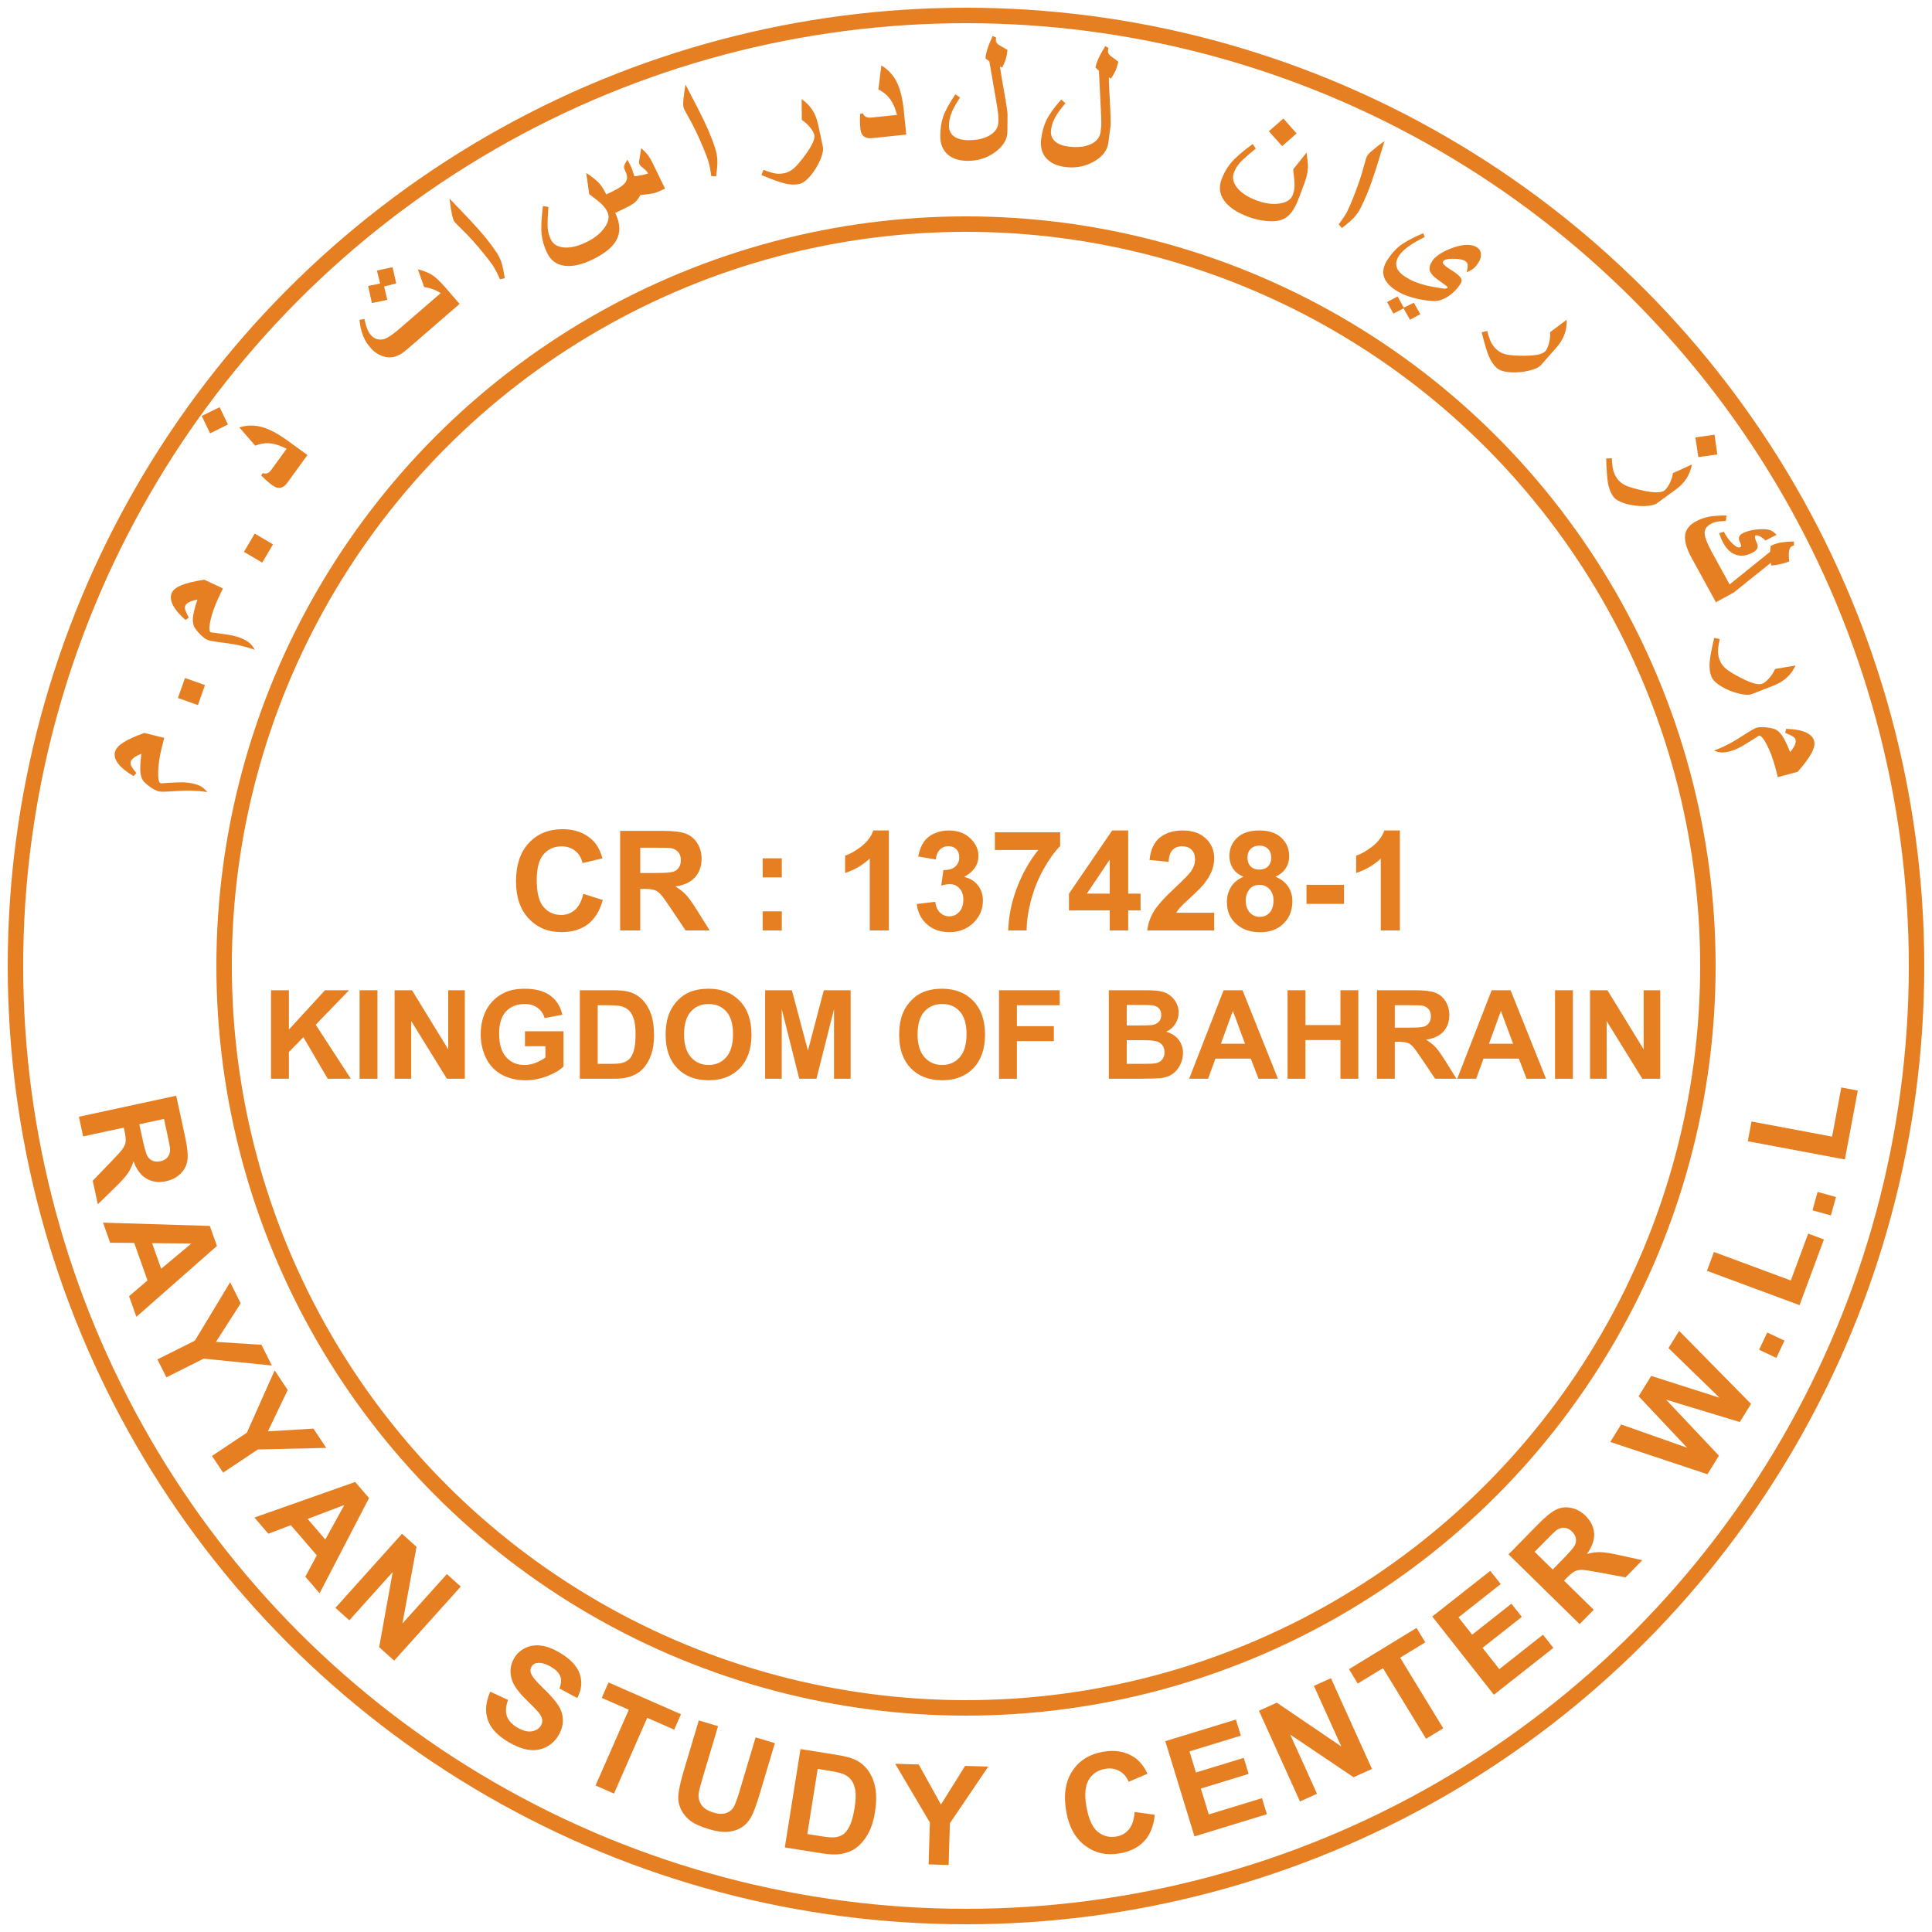 <?xml version="1.0" encoding="UTF-8" standalone="no"?>
<svg
   xmlns:dc="http://purl.org/dc/elements/1.1/"
   xmlns:cc="http://creativecommons.org/ns#"
   xmlns:rdf="http://www.w3.org/1999/02/22-rdf-syntax-ns#"
   xmlns:svg="http://www.w3.org/2000/svg"
   xmlns="http://www.w3.org/2000/svg"
   version="1.1"
   viewBox="0 0 250 250"
   height="38mm"
   width="38mm"
   id="MSR-1">
  <defs
     id="defs211" />
  <circle
     stroke-width="2"
     stroke="#e67e22"
     fill="none"
     r="123"
     cy="125"
     cx="125"
     id="Rang0"
     layer="0"
     class="Rang" />
  <g
     style="font-style:normal;font-weight:bold;font-size:18px;font-family:Arial;fill:#e67e22;stroke:none"
     len="164"
     cut="-99"
     rad="121"
     in="1"
     font-weight="bold"
     font-style="normal"
     font-size="18"
     layer="1"
     id="RangText1">
    <g
       id="text5"
       style=""
       transform="rotate(77.8,-83.782,77.763)"
       aria-label="R">
      <path
         id="path215"
         style=""
         d="M 1.318,0 V -12.885 H 6.794 Q 8.859,-12.885 9.791,-12.533 10.731,-12.19 11.294,-11.303 11.856,-10.415 11.856,-9.272 11.856,-7.822 11.004,-6.873 10.151,-5.933 8.455,-5.687 9.299,-5.194 9.844,-4.605 10.397,-4.017 11.329,-2.514 L 12.902,0 H 9.791 L 7.91,-2.804 Q 6.908,-4.307 6.539,-4.693 6.17,-5.089 5.757,-5.229 5.344,-5.379 4.447,-5.379 H 3.92 V 0 Z M 3.92,-7.436 H 5.845 Q 7.717,-7.436 8.183,-7.594 8.648,-7.752 8.912,-8.139 9.176,-8.525 9.176,-9.105 9.176,-9.756 8.824,-10.151 8.481,-10.556 7.849,-10.661 7.532,-10.705 5.95,-10.705 H 3.92 Z" />
    </g>
    <g
       id="text9"
       style=""
       transform="rotate(70.48,-105.307,88.539)"
       aria-label="A">
      <path
         id="path218"
         style=""
         d="M 12.929,0 H 10.099 L 8.974,-2.927 H 3.823 L 2.76,0 H 0 L 5.019,-12.885 H 7.77 Z M 8.139,-5.098 6.363,-9.879 4.623,-5.098 Z" />
    </g>
    <g
       id="text13"
       style=""
       transform="rotate(63.41,-129.849,100.643)"
       aria-label="Y">
      <path
         id="path221"
         style=""
         d="M 4.693,0 V -5.423 L -0.026,-12.885 H 3.023 L 6.056,-7.787 9.026,-12.885 H 12.023 L 7.286,-5.405 V 0 Z" />
    </g>
    <g
       id="text17"
       style=""
       transform="rotate(56.34,-159.838,115.428)"
       aria-label="Y">
      <path
         id="path224"
         style=""
         d="M 4.693,0 V -5.423 L -0.026,-12.885 H 3.023 L 6.056,-7.787 9.026,-12.885 H 12.023 L 7.286,-5.405 V 0 Z" />
    </g>
    <g
       id="text21"
       style=""
       transform="rotate(49.27,-197.649,134.079)"
       aria-label="A">
      <path
         id="path227"
         style=""
         d="M 12.929,0 H 10.099 L 8.974,-2.927 H 3.823 L 2.76,0 H 0 L 5.019,-12.885 H 7.77 Z M 8.139,-5.098 6.363,-9.879 4.623,-5.098 Z" />
    </g>
    <g
       id="text25"
       style=""
       transform="rotate(41.95,-248.982,158.893)"
       aria-label="N">
      <path
         id="path230"
         style=""
         d="M 1.336,0 V -12.885 H 3.867 L 9.141,-4.28 V -12.885 H 11.558 V 0 H 8.947 L 3.753,-8.402 V 0 Z" />
    </g>
    <g
       id="text29"
       style=""
       transform="rotate(36.11,-306.362,191.395)" />
    <g
       id="text33"
       style=""
       transform="rotate(30.52,-376.818,222.428)"
       aria-label="S">
      <path
         id="path234"
         style=""
         d="M 0.65,-4.192 3.182,-4.438 Q 3.41,-3.164 4.104,-2.566 4.808,-1.969 5.994,-1.969 7.251,-1.969 7.884,-2.496 8.525,-3.032 8.525,-3.744 8.525,-4.201 8.253,-4.518 7.989,-4.843 7.321,-5.08 6.864,-5.238 5.238,-5.643 3.146,-6.161 2.303,-6.917 1.116,-7.98 1.116,-9.51 1.116,-10.494 1.67,-11.347 2.232,-12.208 3.278,-12.656 4.333,-13.104 5.818,-13.104 8.244,-13.104 9.466,-12.041 10.696,-10.978 10.758,-9.202 L 8.156,-9.088 Q 7.989,-10.081 7.436,-10.512 6.891,-10.951 5.792,-10.951 4.658,-10.951 4.017,-10.485 3.604,-10.187 3.604,-9.686 3.604,-9.229 3.99,-8.903 4.482,-8.49 6.381,-8.042 8.279,-7.594 9.185,-7.11 10.099,-6.636 10.608,-5.801 11.127,-4.975 11.127,-3.753 11.127,-2.646 10.512,-1.679 9.896,-0.712 8.771,-0.237 7.646,0.229 5.968,0.229 3.524,0.229 2.215,-0.896 0.905,-2.03 0.65,-4.192 Z" />
    </g>
    <g
       id="text37"
       style=""
       transform="rotate(23.69,-510.168,289.208)"
       aria-label="T">
      <path
         id="path237"
         style=""
         d="M 4.21,0 V -10.705 H 0.387 V -12.885 H 10.626 V -10.705 H 6.812 V 0 Z" />
    </g>
    <g
       id="text41"
       style=""
       transform="rotate(16.62,-760.331,409.983)"
       aria-label="U">
      <path
         id="path240"
         style=""
         d="M 1.292,-12.885 H 3.894 V -5.906 Q 3.894,-4.245 3.99,-3.753 4.157,-2.962 4.781,-2.479 5.414,-2.004 6.504,-2.004 7.611,-2.004 8.174,-2.452 8.736,-2.909 8.851,-3.568 8.965,-4.228 8.965,-5.757 V -12.885 H 11.566 V -6.117 Q 11.566,-3.797 11.355,-2.839 11.145,-1.881 10.573,-1.222 10.011,-0.562 9.062,-0.167 8.112,0.22 6.583,0.22 4.737,0.22 3.779,-0.202 2.83,-0.633 2.276,-1.31 1.723,-1.995 1.547,-2.742 1.292,-3.85 1.292,-6.012 Z" />
    </g>
    <g
       id="text45"
       style=""
       transform="rotate(9.06,-1457.213,752.214)"
       aria-label="D">
      <path
         id="path243"
         style=""
         d="M 1.301,-12.885 H 6.056 Q 7.664,-12.885 8.508,-12.639 9.642,-12.305 10.45,-11.452 11.259,-10.6 11.681,-9.36 12.103,-8.13 12.103,-6.319 12.103,-4.729 11.707,-3.577 11.224,-2.171 10.327,-1.301 9.65,-0.642 8.499,-0.272 7.638,0 6.196,0 H 1.301 Z M 3.902,-10.705 V -2.171 H 5.845 Q 6.935,-2.171 7.418,-2.294 8.051,-2.452 8.464,-2.83 8.886,-3.208 9.149,-4.069 9.413,-4.939 9.413,-6.434 9.413,-7.928 9.149,-8.728 8.886,-9.527 8.411,-9.976 7.937,-10.424 7.207,-10.582 6.662,-10.705 5.071,-10.705 Z" />
    </g>
    <g
       id="text49"
       style=""
       transform="rotate(1.74,-7881.072,3922.529)"
       aria-label="Y">
      <path
         id="path246"
         style=""
         d="M 4.693,0 V -5.423 L -0.026,-12.885 H 3.023 L 6.056,-7.787 9.026,-12.885 H 12.023 L 7.286,-5.405 V 0 Z" />
    </g>
    <g
       id="text53"
       style=""
       transform="rotate(-3.86,3646.777,-1805.847)" />
    <g
       id="text57"
       style=""
       transform="rotate(-9.7,1487.755,-693.933)"
       aria-label="C">
      <path
         id="path250"
         style=""
         d="M 9.554,-4.737 12.076,-3.938 Q 11.496,-1.828 10.143,-0.8 8.798,0.22 6.724,0.22 4.157,0.22 2.505,-1.529 0.853,-3.287 0.853,-6.328 0.853,-9.545 2.514,-11.32 4.175,-13.104 6.882,-13.104 9.246,-13.104 10.723,-11.707 11.602,-10.881 12.041,-9.334 L 9.466,-8.719 Q 9.237,-9.721 8.508,-10.301 7.787,-10.881 6.75,-10.881 5.317,-10.881 4.421,-9.853 3.533,-8.824 3.533,-6.521 3.533,-4.078 4.412,-3.041 5.291,-2.004 6.697,-2.004 7.734,-2.004 8.481,-2.663 9.229,-3.322 9.554,-4.737 Z" />
    </g>
    <g
       id="text61"
       style=""
       transform="rotate(-17.02,871.986,-393.294)"
       aria-label="E">
      <path
         id="path253"
         style=""
         d="M 1.31,0 V -12.885 H 10.863 V -10.705 H 3.911 V -7.849 H 10.38 V -5.678 H 3.911 V -2.171 H 11.109 V 0 Z" />
    </g>
    <g
       id="text65"
       style=""
       transform="rotate(-24.33,625.463,-270.518)"
       aria-label="N">
      <path
         id="path256"
         style=""
         d="M 1.336,0 V -12.885 H 3.867 L 9.141,-4.28 V -12.885 H 11.558 V 0 H 8.947 L 3.753,-8.402 V 0 Z" />
    </g>
    <g
       id="text69"
       style=""
       transform="rotate(-31.4,494.597,-208.262)"
       aria-label="T">
      <path
         id="path259"
         style=""
         d="M 4.21,0 V -10.705 H 0.387 V -12.885 H 10.626 V -10.705 H 6.812 V 0 Z" />
    </g>
    <g
       id="text73"
       style=""
       transform="rotate(-38.23,413.691,-167.346)"
       aria-label="E">
      <path
         id="path262"
         style=""
         d="M 1.31,0 V -12.885 H 10.863 V -10.705 H 3.911 V -7.849 H 10.38 V -5.678 H 3.911 V -2.171 H 11.109 V 0 Z" />
    </g>
    <g
       id="text77"
       style=""
       transform="rotate(-45.55,353.141,-136.776)"
       aria-label="R">
      <path
         id="path265"
         style=""
         d="M 1.318,0 V -12.885 H 6.794 Q 8.859,-12.885 9.791,-12.533 10.731,-12.19 11.294,-11.303 11.856,-10.415 11.856,-9.272 11.856,-7.822 11.004,-6.873 10.151,-5.933 8.455,-5.687 9.299,-5.194 9.844,-4.605 10.397,-4.017 11.329,-2.514 L 12.902,0 H 9.791 L 7.91,-2.804 Q 6.908,-4.307 6.539,-4.693 6.17,-5.089 5.757,-5.229 5.344,-5.379 4.447,-5.379 H 3.92 V 0 Z M 3.92,-7.436 H 5.845 Q 7.717,-7.436 8.183,-7.594 8.648,-7.752 8.912,-8.139 9.176,-8.525 9.176,-9.105 9.176,-9.756 8.824,-10.151 8.481,-10.556 7.849,-10.661 7.532,-10.705 5.95,-10.705 H 3.92 Z" />
    </g>
    <g
       id="text81"
       style=""
       transform="rotate(-51.39,314.917,-122.504)" />
    <g
       id="text85"
       style=""
       transform="rotate(-58.21,283.372,-100.238)"
       aria-label="W">
      <path
         id="path269"
         style=""
         d="M 3.138,0 0.062,-12.885 H 2.725 L 4.667,-4.034 7.022,-12.885 H 10.116 L 12.375,-3.885 14.353,-12.885 H 16.972 L 13.843,0 H 11.083 L 8.517,-9.633 5.959,0 Z" />
    </g>
    <g
       id="text89"
       style=""
       transform="rotate(-64.79,254.041,-92.262)"
       aria-label=".">
      <path
         id="path272"
         style=""
         d="M 1.292,0 V -2.47 H 3.762 V 0 Z" />
    </g>
    <g
       id="text93"
       style=""
       transform="rotate(-69.65,238.505,-81.93)"
       aria-label="L">
      <path
         id="path275"
         style=""
         d="M 1.38,0 V -12.779 H 3.981 V -2.171 H 10.45 V 0 Z" />
    </g>
    <g
       id="text97"
       style=""
       transform="rotate(-74.51,222.498,-76.265)"
       aria-label=".">
      <path
         id="path278"
         style=""
         d="M 1.292,0 V -2.47 H 3.762 V 0 Z" />
    </g>
    <g
       id="text101"
       style=""
       transform="rotate(-79.37,210.459,-68.001)"
       aria-label="L">
      <path
         id="path281"
         style=""
         d="M 1.38,0 V -12.779 H 3.981 V -2.171 H 10.45 V 0 Z" />
    </g>
  </g>
  <circle
     stroke-width="2"
     stroke="#e67e22"
     fill="none"
     r="96"
     cy="125"
     cx="125"
     id="Rang2"
     layer="2"
     class="Rang" />
  <g
     style="font-style:normal;font-weight:bold;font-size:20px;font-family:Arial;fill:#e67e22;stroke:none"
     len="157"
     cut="-78"
     rad="125"
     in="0"
     font-weight="bold"
     font-style="normal"
     font-size="20"
     layer="3"
     id="RangText3">
    <g
       id="text107"
       style=""
       transform="rotate(-76.04,77.123,37.33)"
       aria-label="م">
      <path
         id="path284"
         style=""
         d="M 7.207,-2.861 5.938,-2.871 Q 4.15,-2.871 2.773,-2.568 1.396,-2.266 1.396,-1.875 1.777,-0.703 2.07,0.322 2.373,1.348 2.373,2.266 2.373,2.93 2.236,3.34 2.109,3.75 1.748,4.238 1.641,2.949 1.27,1.533 1.143,1.035 0.635,-0.566 0.322,-1.553 0.322,-1.875 0.322,-2.334 0.576,-3.018 0.781,-3.574 1.045,-4.004 1.357,-4.492 2.129,-4.775 2.91,-5.059 4.502,-5.234 3.721,-6.328 3.135,-6.328 2.881,-6.328 2.656,-6.133 2.432,-5.938 1.924,-5.273 L 1.455,-5.508 Q 1.885,-7.002 2.51,-7.803 3.145,-8.613 3.896,-8.613 4.551,-8.613 5.352,-7.861 6.152,-7.109 7.207,-5.518 Z" />
    </g>
    <g
       id="text111"
       style=""
       transform="rotate(-70.51,78.059,28.519)"
       aria-label=".">
      <path
         id="path287"
         style=""
         d="M 1.436,0 V -2.744 H 4.18 V 0 Z" />
    </g>
    <g
       id="text115"
       style=""
       transform="rotate(-64.98,80.053,19.65)"
       aria-label="م">
      <path
         id="path290"
         style=""
         d="M 7.207,-2.861 5.938,-2.871 Q 4.15,-2.871 2.773,-2.568 1.396,-2.266 1.396,-1.875 1.777,-0.703 2.07,0.322 2.373,1.348 2.373,2.266 2.373,2.93 2.236,3.34 2.109,3.75 1.748,4.238 1.641,2.949 1.27,1.533 1.143,1.035 0.635,-0.566 0.322,-1.553 0.322,-1.875 0.322,-2.334 0.576,-3.018 0.781,-3.574 1.045,-4.004 1.357,-4.492 2.129,-4.775 2.91,-5.059 4.502,-5.234 3.721,-6.328 3.135,-6.328 2.881,-6.328 2.656,-6.133 2.432,-5.938 1.924,-5.273 L 1.455,-5.508 Q 1.885,-7.002 2.51,-7.803 3.145,-8.613 3.896,-8.613 4.551,-8.613 5.352,-7.861 6.152,-7.109 7.207,-5.518 Z" />
    </g>
    <g
       id="text119"
       style=""
       transform="rotate(-59.45,81.437,7.947)"
       aria-label=".">
      <path
         id="path293"
         style=""
         d="M 1.436,0 V -2.744 H 4.18 V 0 Z" />
    </g>
    <g
       id="text123"
       style=""
       transform="rotate(-54.02,83.881,-4.287)"
       aria-label="ذ">
      <path
         id="path296"
         style=""
         d="M 6.855,-2.861 H 2.432 Q 1.787,-2.861 1.445,-3.135 1.025,-3.467 1.025,-4.219 1.025,-4.648 1.064,-5.146 1.113,-5.645 1.201,-6.152 L 1.572,-6.172 Q 1.65,-5.83 1.914,-5.674 2.188,-5.518 2.568,-5.518 H 5.928 Q 5.703,-6.953 5.146,-7.812 4.688,-8.525 3.867,-9.043 L 4.57,-12.09 Q 5.84,-11.143 6.367,-9.648 6.855,-8.271 6.855,-5.996 Z M 5.186,-15.693 4.014,-13.506 1.729,-14.697 2.91,-16.904 Z" />
    </g>
    <g
       id="text127"
       style=""
       transform="rotate(-48.28,86.544,-20.767)" />
    <g
       id="text131"
       style=""
       transform="rotate(-40.87,92.844,-44.142)"
       aria-label="ت">
      <path
         id="path300"
         style=""
         d="M 12.988,-2.861 H 4.795 Q 4.199,-2.861 3.809,-2.871 3.418,-2.881 3.223,-2.9 2.852,-2.939 2.393,-3.105 1.582,-3.379 1.074,-4.219 0.557,-5.059 0.557,-6.094 0.557,-6.504 0.605,-6.934 0.664,-7.363 0.83,-7.852 1.025,-8.438 1.289,-8.896 1.562,-9.365 1.846,-9.785 L 2.393,-9.434 Q 2.178,-9.043 2.031,-8.721 1.895,-8.398 1.816,-8.174 1.67,-7.715 1.67,-7.285 1.67,-6.729 2.021,-6.279 2.393,-5.83 2.959,-5.703 3.301,-5.615 3.848,-5.566 4.395,-5.518 5.01,-5.518 H 12.07 Q 11.787,-6.289 11.621,-6.572 11.406,-6.953 10.957,-7.52 L 11.836,-9.785 Q 12.568,-8.74 12.793,-7.871 12.988,-7.09 12.988,-5.625 Z M 9.541,-12.129 8.525,-10.234 7.08,-10.957 6.26,-9.375 4.482,-10.371 5.557,-12.363 6.943,-11.582 7.725,-13.125 Z" />
    </g>
    <g
       id="text135"
       style=""
       transform="rotate(-34.09,96.245,-85.337)"
       aria-label="ا">
      <path
         id="path303"
         style=""
         d="M 3.613,-5.703 Q 3.613,-4.834 3.408,-4.111 3.203,-3.398 2.617,-2.188 L 2.031,-2.422 Q 2.266,-3.672 2.266,-4.453 2.266,-5.049 2.168,-6.201 2.07,-7.354 1.924,-8.477 1.777,-9.609 1.445,-11.172 1.328,-11.719 1.328,-11.924 1.328,-12.227 1.631,-12.949 1.934,-13.682 2.48,-14.717 L 3.066,-11.26 Q 3.389,-9.287 3.516,-7.842 3.613,-6.729 3.613,-5.703 Z" />
    </g>
    <g
       id="text139"
       style=""
       transform="rotate(-25.95,111.218,-136.948)"
       aria-label="س">
      <path
         id="path306"
         style=""
         d="M 17.988,-2.871 Q 16.914,-2.871 16.455,-2.969 15.996,-3.066 14.746,-3.516 14.18,-3.115 13.73,-2.988 13.291,-2.861 12.402,-2.861 H 10.811 Q 10.811,-0.596 9.365,0.4 8.105,1.27 5.566,1.27 3.193,1.27 1.904,0.4 0.625,-0.459 0.625,-2.051 0.625,-3.408 1.035,-4.531 1.484,-5.771 2.793,-7.754 L 3.379,-7.344 Q 2.412,-5.693 2.109,-4.951 1.816,-4.209 1.816,-3.418 1.816,-2.393 2.91,-1.738 4.014,-1.094 5.801,-1.094 7.559,-1.094 8.76,-1.768 9.961,-2.441 9.961,-3.418 9.961,-4.023 9.746,-4.619 9.541,-5.215 8.848,-6.523 L 9.707,-9.16 Q 10.4,-7.988 10.625,-7.227 10.82,-6.562 10.82,-5.518 H 11.719 Q 13.193,-5.518 13.77,-5.859 14.355,-6.211 14.355,-7.109 14.355,-7.5 14.424,-7.676 14.502,-7.861 14.775,-8.057 L 15.234,-8.379 Q 15.254,-8.193 15.264,-7.871 15.273,-7.559 15.273,-7.461 15.273,-6.924 15.117,-6.035 15.566,-5.889 16.016,-5.762 16.475,-5.645 16.875,-5.586 16.875,-5.938 16.631,-6.445 16.387,-6.953 16.387,-7.109 16.387,-7.227 16.416,-7.334 16.455,-7.441 16.582,-7.617 L 17.5,-8.926 Q 17.764,-8.311 17.871,-7.803 17.988,-7.305 17.988,-6.553 Z" />
    </g>
    <g
       id="text143"
       style=""
       transform="rotate(-17.8,127.51,-277.191)"
       aria-label="ا">
      <path
         id="path309"
         style=""
         d="M 3.613,-5.703 Q 3.613,-4.834 3.408,-4.111 3.203,-3.398 2.617,-2.188 L 2.031,-2.422 Q 2.266,-3.672 2.266,-4.453 2.266,-5.049 2.168,-6.201 2.07,-7.354 1.924,-8.477 1.777,-9.609 1.445,-11.172 1.328,-11.719 1.328,-11.924 1.328,-12.227 1.631,-12.949 1.934,-13.682 2.48,-14.717 L 3.066,-11.26 Q 3.389,-9.287 3.516,-7.842 3.613,-6.729 3.613,-5.703 Z" />
    </g>
    <g
       id="text147"
       style=""
       transform="rotate(-12.21,158.586,-449.148)"
       aria-label="ر">
      <path
         id="path312"
         style=""
         d="M 8.652,-2.637 Q 8.652,-2.041 7.969,-1.055 7.285,-0.078 6.367,0.645 5.352,1.445 4.629,1.445 3.77,1.445 2.783,0.957 1.924,0.537 0.098,-0.723 L 0.508,-1.328 Q 1.387,-0.742 1.924,-0.537 2.461,-0.332 3.086,-0.332 3.76,-0.332 4.434,-0.713 5.107,-1.094 6.27,-2.129 7.891,-3.574 7.891,-4.355 7.891,-4.746 7.578,-5.381 7.227,-6.104 6.719,-6.582 L 7.266,-9.219 Q 7.93,-8.535 8.291,-7.646 8.652,-6.758 8.652,-5.625 Z" />
    </g>
    <g
       id="text151"
       style=""
       transform="rotate(-5.93,257.807,-1058.628)"
       aria-label="د">
      <path
         id="path315"
         style=""
         d="M 6.855,-2.861 H 2.432 Q 1.787,-2.861 1.445,-3.135 1.025,-3.467 1.025,-4.219 1.025,-4.648 1.064,-5.146 1.113,-5.645 1.201,-6.152 L 1.572,-6.172 Q 1.65,-5.83 1.914,-5.674 2.188,-5.518 2.568,-5.518 H 5.928 Q 5.703,-6.953 5.146,-7.812 4.688,-8.525 3.867,-9.043 L 4.57,-12.09 Q 5.84,-11.143 6.367,-9.648 6.855,-8.271 6.855,-5.996 Z" />
    </g>
    <g
       id="text155"
       style=""
       transform="rotate(0.45,-2493.45,15455.62)"
       aria-label="ل">
      <path
         id="path318"
         style=""
         d="M 9.023,-3.105 Q 9.023,-1.602 7.461,-0.439 5.898,0.723 3.896,0.723 2.227,0.723 1.279,-0.117 0.342,-0.967 0.342,-2.48 0.342,-3.896 0.693,-4.951 1.094,-6.143 2.256,-7.871 L 2.861,-7.461 Q 2.1,-6.318 1.777,-5.479 1.455,-4.639 1.455,-3.809 1.455,-2.92 2.109,-2.432 2.773,-1.953 3.975,-1.953 5.693,-1.953 6.768,-2.617 7.842,-3.281 7.842,-4.355 7.842,-4.541 7.842,-4.648 7.842,-4.756 7.842,-4.814 7.842,-5.195 7.773,-5.654 7.715,-6.113 7.451,-7.549 7.031,-9.863 6.611,-12.188 L 6.123,-12.539 Q 6.123,-13.496 7.021,-15.469 L 7.471,-15.254 Q 7.432,-15.117 7.432,-14.941 7.432,-14.551 7.832,-14.307 8.428,-13.975 8.955,-13.672 8.848,-12.832 8.74,-12.471 8.633,-12.109 8.291,-11.387 L 7.998,-11.504 Q 7.998,-11.357 8.271,-9.834 8.555,-8.32 8.75,-7.217 9.023,-5.635 9.023,-5.293 Z" />
    </g>
    <g
       id="text159"
       style=""
       transform="rotate(7.42,-90.192,1044.01)"
       aria-label="ل">
      <path
         id="path321"
         style=""
         d="M 9.023,-3.105 Q 9.023,-1.602 7.461,-0.439 5.898,0.723 3.896,0.723 2.227,0.723 1.279,-0.117 0.342,-0.967 0.342,-2.48 0.342,-3.896 0.693,-4.951 1.094,-6.143 2.256,-7.871 L 2.861,-7.461 Q 2.1,-6.318 1.777,-5.479 1.455,-4.639 1.455,-3.809 1.455,-2.92 2.109,-2.432 2.773,-1.953 3.975,-1.953 5.693,-1.953 6.768,-2.617 7.842,-3.281 7.842,-4.355 7.842,-4.541 7.842,-4.648 7.842,-4.756 7.842,-4.814 7.842,-5.195 7.773,-5.654 7.715,-6.113 7.451,-7.549 7.031,-9.863 6.611,-12.188 L 6.123,-12.539 Q 6.123,-13.496 7.021,-15.469 L 7.471,-15.254 Q 7.432,-15.117 7.432,-14.941 7.432,-14.551 7.832,-14.307 8.428,-13.975 8.955,-13.672 8.848,-12.832 8.74,-12.471 8.633,-12.109 8.291,-11.387 L 7.998,-11.504 Q 7.998,-11.357 8.271,-9.834 8.555,-8.32 8.75,-7.217 9.023,-5.635 9.023,-5.293 Z" />
    </g>
    <g
       id="text163"
       style=""
       transform="rotate(13.75,-19.003,619.492)" />
    <g
       id="text167"
       style=""
       transform="rotate(20.57,9.725,444.455)"
       aria-label="ن">
      <path
         id="path325"
         style=""
         d="M 10.82,-3.34 Q 10.82,-1.992 10.557,-1.172 10.293,-0.361 9.688,0.137 9.092,0.635 7.93,0.947 6.777,1.27 5.547,1.27 3.174,1.27 1.885,0.4 0.605,-0.459 0.605,-2.051 0.605,-3.408 1.016,-4.531 1.465,-5.771 2.773,-7.754 L 3.359,-7.344 Q 2.393,-5.693 2.09,-4.951 1.797,-4.209 1.797,-3.418 1.797,-2.393 2.891,-1.738 3.994,-1.094 5.781,-1.094 7.539,-1.094 8.74,-1.768 9.941,-2.441 9.941,-3.418 9.941,-4.023 9.727,-4.619 9.521,-5.215 8.828,-6.523 L 9.688,-9.16 Q 10.371,-7.92 10.527,-7.451 10.82,-6.602 10.82,-5.293 Z M 7.607,-11.025 6.436,-8.838 4.15,-10.029 5.332,-12.236 Z" />
    </g>
    <g
       id="text171"
       style=""
       transform="rotate(26.75,21.486,373.297)"
       aria-label="ا">
      <path
         id="path328"
         style=""
         d="M 3.613,-5.703 Q 3.613,-4.834 3.408,-4.111 3.203,-3.398 2.617,-2.188 L 2.031,-2.422 Q 2.266,-3.672 2.266,-4.453 2.266,-5.049 2.168,-6.201 2.07,-7.354 1.924,-8.477 1.777,-9.609 1.445,-11.172 1.328,-11.719 1.328,-11.924 1.328,-12.227 1.631,-12.949 1.934,-13.682 2.48,-14.717 L 3.066,-11.26 Q 3.389,-9.287 3.516,-7.842 3.613,-6.729 3.613,-5.703 Z" />
    </g>
    <g
       id="text175"
       style=""
       transform="rotate(33.5,32.172,311.876)"
       aria-label="ي">
      <path
         id="path331"
         style=""
         d="M 11.494,-7.617 Q 11.494,-7.08 11.387,-6.729 11.279,-6.377 10.928,-5.801 10.664,-6.494 10.479,-6.699 10.303,-6.914 9.961,-6.914 9.434,-6.914 8.506,-6.309 7.588,-5.713 7.588,-5.303 7.588,-5.088 7.959,-5 8.223,-4.941 8.779,-4.941 8.926,-4.941 9.062,-4.941 9.209,-4.941 9.355,-4.951 10.42,-4.951 10.771,-4.736 11.074,-4.551 11.074,-4.014 11.074,-2.959 10.684,-1.992 10.195,-0.771 9.268,-0.254 8.105,0.4 6.846,0.801 5.596,1.201 4.512,1.201 1.475,1.201 1.475,-1.523 1.475,-2.9 1.816,-3.896 2.197,-5.01 3.428,-6.914 L 3.877,-6.621 Q 3.154,-5.4 2.793,-4.443 2.432,-3.496 2.432,-2.783 2.432,-0.938 4.512,-0.938 5.293,-0.938 5.996,-1.074 6.699,-1.221 7.422,-1.475 7.891,-1.641 8.496,-1.904 9.463,-2.334 9.521,-2.363 9.961,-2.598 9.961,-2.783 9.961,-2.881 9.482,-2.9 9.014,-2.93 8.818,-2.93 7.314,-2.93 6.807,-3.359 6.396,-3.711 6.396,-4.658 6.396,-5.107 6.68,-5.791 6.973,-6.475 7.441,-7.148 8.154,-8.174 8.867,-8.701 9.58,-9.229 10.264,-9.229 10.83,-9.229 11.162,-8.789 11.494,-8.35 11.494,-7.617 Z M 8.906,2.031 8.184,3.359 6.68,2.598 5.957,3.887 4.453,3.086 5.195,1.738 6.66,2.5 7.383,1.25 Z" />
    </g>
    <g
       id="text179"
       style=""
       transform="rotate(41.43,38.102,274.511)"
       aria-label="ر">
      <path
         id="path334"
         style=""
         d="M 8.652,-2.637 Q 8.652,-2.041 7.969,-1.055 7.285,-0.078 6.367,0.645 5.352,1.445 4.629,1.445 3.77,1.445 2.783,0.957 1.924,0.537 0.098,-0.723 L 0.508,-1.328 Q 1.387,-0.742 1.924,-0.537 2.461,-0.332 3.086,-0.332 3.76,-0.332 4.434,-0.713 5.107,-1.094 6.27,-2.129 7.891,-3.574 7.891,-4.355 7.891,-4.746 7.578,-5.381 7.227,-6.104 6.719,-6.582 L 7.266,-9.219 Q 7.93,-8.535 8.291,-7.646 8.652,-6.758 8.652,-5.625 Z" />
    </g>
    <g
       id="text183"
       style=""
       transform="rotate(47.66,41.463,252.696)" />
    <g
       id="text187"
       style=""
       transform="rotate(53.89,44.906,233.645)"
       aria-label="ز">
      <path
         id="path338"
         style=""
         d="M 8.652,-2.637 Q 8.652,-2.041 7.969,-1.055 7.285,-0.078 6.367,0.645 5.352,1.445 4.629,1.445 3.77,1.445 2.783,0.957 1.924,0.537 0.098,-0.723 L 0.508,-1.328 Q 1.387,-0.742 1.924,-0.537 2.461,-0.332 3.086,-0.332 3.76,-0.332 4.434,-0.713 5.107,-1.094 6.27,-2.129 7.891,-3.574 7.891,-4.355 7.891,-4.746 7.578,-5.381 7.227,-6.104 6.719,-6.582 L 7.266,-9.219 Q 7.93,-8.535 8.291,-7.646 8.652,-6.758 8.652,-5.625 Z M 8.154,-12.646 6.982,-10.459 4.697,-11.65 5.879,-13.857 Z" />
    </g>
    <g
       id="text191"
       style=""
       transform="rotate(61.25,48.194,215.936)"
       aria-label="ك">
      <path
         id="path341"
         style=""
         d="M 7.471,-10.137 Q 7.471,-8.838 6.699,-8.105 5.938,-7.383 4.561,-7.383 4.18,-7.383 3.945,-7.402 3.721,-7.422 3.193,-7.52 L 3.311,-8.145 H 3.486 Q 4.453,-8.145 5.264,-8.408 6.084,-8.682 6.084,-9.043 6.084,-9.18 5.986,-9.229 5.889,-9.287 5.596,-9.316 4.658,-9.316 4.658,-10.137 4.658,-10.723 4.883,-11.436 5.117,-12.158 5.537,-12.891 5.811,-13.34 6.094,-13.555 6.377,-13.77 6.943,-13.945 6.924,-13.564 6.914,-13.115 6.904,-12.666 6.904,-12.324 6.377,-12.178 6.025,-11.914 5.713,-11.68 5.713,-11.504 5.713,-11.299 6.377,-11.211 6.982,-11.211 7.227,-10.967 7.471,-10.723 7.471,-10.137 Z M 10.82,-2.861 H 4.268 Q 2.158,-2.861 1.23,-3.584 0.4,-4.229 0.4,-5.586 0.4,-6.494 0.674,-7.363 0.957,-8.242 1.631,-9.453 L 2.217,-9.043 Q 1.836,-8.291 1.719,-7.92 1.611,-7.559 1.611,-7.148 1.611,-6.211 2.305,-5.859 2.998,-5.518 4.951,-5.518 H 9.648 L 8.467,-12.148 7.842,-12.559 Q 7.842,-13.135 8.018,-13.721 8.242,-14.463 8.779,-15.488 L 9.229,-15.254 Q 9.229,-15.195 9.189,-14.941 9.189,-14.619 9.6,-14.316 9.961,-14.043 10.752,-13.711 10.664,-13.086 10.488,-12.49 10.322,-11.895 10.107,-11.426 L 9.756,-11.562 10.82,-5.518 Z" />
    </g>
    <g
       id="text195"
       style=""
       transform="rotate(68.61,49.942,203.392)"
       aria-label="ر">
      <path
         id="path344"
         style=""
         d="M 8.652,-2.637 Q 8.652,-2.041 7.969,-1.055 7.285,-0.078 6.367,0.645 5.352,1.445 4.629,1.445 3.77,1.445 2.783,0.957 1.924,0.537 0.098,-0.723 L 0.508,-1.328 Q 1.387,-0.742 1.924,-0.537 2.461,-0.332 3.086,-0.332 3.76,-0.332 4.434,-0.713 5.107,-1.094 6.27,-2.129 7.891,-3.574 7.891,-4.355 7.891,-4.746 7.578,-5.381 7.227,-6.104 6.719,-6.582 L 7.266,-9.219 Q 7.93,-8.535 8.291,-7.646 8.652,-6.758 8.652,-5.625 Z" />
    </g>
    <g
       id="text199"
       style=""
       transform="rotate(74.99,51.226,194.083)"
       aria-label="م">
      <path
         id="path347"
         style=""
         d="M 7.207,-2.861 5.938,-2.871 Q 4.15,-2.871 2.773,-2.568 1.396,-2.266 1.396,-1.875 1.777,-0.703 2.07,0.322 2.373,1.348 2.373,2.266 2.373,2.93 2.236,3.34 2.109,3.75 1.748,4.238 1.641,2.949 1.27,1.533 1.143,1.035 0.635,-0.566 0.322,-1.553 0.322,-1.875 0.322,-2.334 0.576,-3.018 0.781,-3.574 1.045,-4.004 1.357,-4.492 2.129,-4.775 2.91,-5.059 4.502,-5.234 3.721,-6.328 3.135,-6.328 2.881,-6.328 2.656,-6.133 2.432,-5.938 1.924,-5.273 L 1.455,-5.508 Q 1.885,-7.002 2.51,-7.803 3.145,-8.613 3.896,-8.613 4.551,-8.613 5.352,-7.861 6.152,-7.109 7.207,-5.518 Z" />
    </g>
  </g>
  <g
     id="Text4"
     style="font-style:normal;font-weight:bold;font-size:18px;font-family:Arial;fill:#e67e22;stroke:none"
     aria-label="CR : 137428-1">
    <path
       id="path350"
       style="text-anchor:middle"
       d="M 75.474,115.663 77.996,116.463 Q 77.416,118.572 76.062,119.6 74.718,120.62 72.644,120.62 70.077,120.62 68.425,118.871 66.772,117.113 66.772,114.072 66.772,110.855 68.434,109.08 70.095,107.296 72.802,107.296 75.166,107.296 76.643,108.693 77.521,109.519 77.961,111.066 L 75.386,111.681 Q 75.157,110.679 74.428,110.099 73.707,109.519 72.67,109.519 71.237,109.519 70.341,110.547 69.453,111.576 69.453,113.879 69.453,116.322 70.332,117.359 71.211,118.396 72.617,118.396 73.654,118.396 74.401,117.737 75.148,117.078 75.474,115.663 Z" />
    <path
       id="path352"
       style="text-anchor:middle"
       d="M 80.246,120.4 V 107.515 H 85.722 Q 87.787,107.515 88.719,107.867 89.659,108.21 90.222,109.097 90.784,109.985 90.784,111.128 90.784,112.578 89.932,113.527 89.079,114.467 87.383,114.713 88.227,115.206 88.771,115.795 89.325,116.383 90.257,117.886 L 91.83,120.4 H 88.719 L 86.838,117.596 Q 85.836,116.093 85.467,115.707 85.098,115.311 84.685,115.171 84.271,115.021 83.375,115.021 H 82.848 V 120.4 Z M 82.848,112.964 H 84.772 Q 86.645,112.964 87.11,112.806 87.576,112.648 87.84,112.261 88.104,111.875 88.104,111.295 88.104,110.644 87.752,110.249 87.409,109.844 86.776,109.739 86.46,109.695 84.878,109.695 H 82.848 Z" />
    <path
       id="path354"
       style="text-anchor:middle"
       d="M 98.694,113.536 V 111.066 H 101.164 V 113.536 Z M 98.694,120.4 V 117.93 H 101.164 V 120.4 Z" />
    <path
       id="path356"
       style="text-anchor:middle"
       d="M 115.016,120.4 H 112.546 V 111.092 Q 111.192,112.358 109.355,112.964 V 110.723 Q 110.322,110.407 111.456,109.528 112.59,108.64 113.012,107.463 H 115.016 Z" />
    <path
       id="path358"
       style="text-anchor:middle"
       d="M 118.628,116.981 121.019,116.691 Q 121.133,117.605 121.634,118.088 122.135,118.572 122.847,118.572 123.611,118.572 124.13,117.992 124.657,117.412 124.657,116.427 124.657,115.496 124.156,114.951 123.655,114.406 122.935,114.406 122.46,114.406 121.801,114.59 L 122.073,112.578 Q 123.075,112.604 123.603,112.147 124.13,111.681 124.13,110.917 124.13,110.266 123.743,109.879 123.356,109.493 122.715,109.493 122.082,109.493 121.634,109.932 121.186,110.372 121.089,111.215 L 118.812,110.829 Q 119.05,109.66 119.524,108.965 120.008,108.262 120.86,107.867 121.722,107.463 122.785,107.463 124.604,107.463 125.703,108.623 126.608,109.572 126.608,110.767 126.608,112.463 124.754,113.474 125.861,113.712 126.521,114.538 127.188,115.364 127.188,116.533 127.188,118.229 125.949,119.424 124.71,120.62 122.864,120.62 121.115,120.62 119.964,119.618 118.812,118.607 118.628,116.981 Z" />
    <path
       id="path360"
       style="text-anchor:middle"
       d="M 128.735,109.985 V 107.691 H 137.182 V 109.484 Q 136.136,110.512 135.055,112.437 133.974,114.362 133.402,116.533 132.84,118.695 132.849,120.4 H 130.467 Q 130.528,117.728 131.565,114.951 132.611,112.173 134.352,109.985 Z" />
    <path
       id="path362"
       style="text-anchor:middle"
       d="M 143.598,120.4 V 117.807 H 138.324 V 115.645 L 143.914,107.463 H 145.988 V 115.636 H 147.588 V 117.807 H 145.988 V 120.4 Z M 143.598,115.636 V 111.233 L 140.636,115.636 Z" />
    <path
       id="path364"
       style="text-anchor:middle"
       d="M 157.115,118.106 V 120.4 H 148.458 Q 148.599,119.099 149.302,117.939 150.005,116.77 152.079,114.845 153.749,113.29 154.127,112.736 154.637,111.971 154.637,111.224 154.637,110.398 154.188,109.959 153.749,109.51 152.967,109.51 152.193,109.51 151.736,109.976 151.279,110.442 151.209,111.523 L 148.748,111.277 Q 148.968,109.238 150.128,108.35 151.288,107.463 153.028,107.463 154.936,107.463 156.025,108.491 157.115,109.519 157.115,111.048 157.115,111.919 156.799,112.71 156.491,113.492 155.814,114.353 155.366,114.924 154.197,115.997 153.028,117.069 152.712,117.421 152.404,117.772 152.211,118.106 Z" />
    <path
       id="path366"
       style="text-anchor:middle"
       d="M 160.912,113.448 Q 159.954,113.044 159.515,112.34 159.084,111.629 159.084,110.785 159.084,109.343 160.086,108.403 161.097,107.463 162.951,107.463 164.788,107.463 165.799,108.403 166.818,109.343 166.818,110.785 166.818,111.681 166.353,112.384 165.887,113.079 165.043,113.448 166.115,113.879 166.669,114.705 167.231,115.531 167.231,116.612 167.231,118.396 166.089,119.512 164.955,120.629 163.065,120.629 161.308,120.629 160.139,119.706 158.759,118.616 158.759,116.717 158.759,115.671 159.277,114.801 159.796,113.922 160.912,113.448 Z M 161.422,110.961 Q 161.422,111.699 161.835,112.112 162.257,112.525 162.951,112.525 163.654,112.525 164.076,112.112 164.498,111.69 164.498,110.952 164.498,110.257 164.076,109.844 163.663,109.422 162.978,109.422 162.266,109.422 161.844,109.844 161.422,110.266 161.422,110.961 Z M 161.193,116.48 Q 161.193,117.5 161.712,118.071 162.239,118.642 163.021,118.642 163.786,118.642 164.287,118.097 164.788,117.544 164.788,116.506 164.788,115.601 164.278,115.056 163.769,114.503 162.986,114.503 162.081,114.503 161.633,115.127 161.193,115.751 161.193,116.48 Z" />
    <path
       id="path368"
       style="text-anchor:middle"
       d="M 169.06,116.963 V 114.494 H 173.911 V 116.963 Z" />
    <path
       id="path370"
       style="text-anchor:middle"
       d="M 181.145,120.4 H 178.675 V 111.092 Q 177.321,112.358 175.484,112.964 V 110.723 Q 176.451,110.407 177.585,109.528 178.719,108.64 179.141,107.463 H 181.145 Z" />
  </g>
  <g
     id="Text6"
     style="font-style:normal;font-weight:bold;font-size:16px;font-family:Arial;fill:#e67e22;stroke:none"
     aria-label="KINGDOM OF BAHRAIN">
    <path
       id="path373"
       style="text-anchor:middle"
       d="M 35.07,139.59 V 128.137 H 37.383 V 133.223 L 42.055,128.137 H 45.164 L 40.852,132.598 45.398,139.59 H 42.406 L 39.258,134.215 37.383,136.129 V 139.59 Z" />
    <path
       id="path375"
       style="text-anchor:middle"
       d="M 46.531,139.59 V 128.137 H 48.844 V 139.59 Z" />
    <path
       id="path377"
       style="text-anchor:middle"
       d="M 51.062,139.59 V 128.137 H 53.312 L 58,135.785 V 128.137 H 60.148 V 139.59 H 57.828 L 53.211,132.121 V 139.59 Z" />
    <path
       id="path379"
       style="text-anchor:middle"
       d="M 67.93,135.379 V 133.449 H 72.914 V 138.012 Q 72.188,138.715 70.805,139.254 69.43,139.785 68.016,139.785 66.219,139.785 64.883,139.035 63.547,138.278 62.875,136.879 62.203,135.473 62.203,133.824 62.203,132.035 62.953,130.645 63.703,129.254 65.148,128.512 66.25,127.942 67.891,127.942 70.023,127.942 71.219,128.84 72.422,129.731 72.766,131.309 L 70.469,131.738 Q 70.227,130.895 69.555,130.41 68.891,129.918 67.891,129.918 66.375,129.918 65.477,130.879 64.586,131.84 64.586,133.731 64.586,135.77 65.492,136.793 66.398,137.809 67.867,137.809 68.594,137.809 69.32,137.528 70.055,137.238 70.578,136.832 V 135.379 Z" />
    <path
       id="path381"
       style="text-anchor:middle"
       d="M 75.031,128.137 H 79.258 Q 80.688,128.137 81.438,128.356 82.445,128.653 83.164,129.41 83.883,130.168 84.258,131.27 84.633,132.363 84.633,133.973 84.633,135.387 84.281,136.41 83.852,137.66 83.055,138.434 82.453,139.02 81.43,139.348 80.664,139.59 79.383,139.59 H 75.031 Z M 77.344,130.074 V 137.66 H 79.07 Q 80.039,137.66 80.469,137.551 81.031,137.41 81.398,137.074 81.773,136.738 82.008,135.973 82.242,135.199 82.242,133.871 82.242,132.543 82.008,131.832 81.773,131.121 81.352,130.723 80.93,130.324 80.281,130.184 79.797,130.074 78.383,130.074 Z" />
    <path
       id="path383"
       style="text-anchor:middle"
       d="M 86.133,133.934 Q 86.133,132.184 86.656,130.996 87.047,130.121 87.719,129.426 88.398,128.731 89.203,128.395 90.273,127.942 91.672,127.942 94.203,127.942 95.719,129.512 97.242,131.082 97.242,133.879 97.242,136.653 95.734,138.223 94.227,139.785 91.703,139.785 89.148,139.785 87.641,138.231 86.133,136.668 86.133,133.934 Z M 88.516,133.856 Q 88.516,135.801 89.414,136.809 90.312,137.809 91.695,137.809 93.078,137.809 93.961,136.817 94.852,135.817 94.852,133.824 94.852,131.856 93.984,130.887 93.125,129.918 91.695,129.918 90.266,129.918 89.391,130.903 88.516,131.879 88.516,133.856 Z" />
    <path
       id="path385"
       style="text-anchor:middle"
       d="M 99.008,139.59 V 128.137 H 102.469 L 104.547,135.949 106.602,128.137 H 110.07 V 139.59 H 107.922 V 130.574 L 105.648,139.59 H 103.422 L 101.156,130.574 V 139.59 Z" />
    <path
       id="path387"
       style="text-anchor:middle"
       d="M 116.352,133.934 Q 116.352,132.184 116.875,130.996 117.266,130.121 117.938,129.426 118.617,128.731 119.422,128.395 120.492,127.942 121.891,127.942 124.422,127.942 125.938,129.512 127.461,131.082 127.461,133.879 127.461,136.653 125.953,138.223 124.445,139.785 121.922,139.785 119.367,139.785 117.859,138.231 116.352,136.668 116.352,133.934 Z M 118.734,133.856 Q 118.734,135.801 119.633,136.809 120.531,137.809 121.914,137.809 123.297,137.809 124.18,136.817 125.07,135.817 125.07,133.824 125.07,131.856 124.203,130.887 123.344,129.918 121.914,129.918 120.484,129.918 119.609,130.903 118.734,131.879 118.734,133.856 Z" />
    <path
       id="path389"
       style="text-anchor:middle"
       d="M 129.273,139.59 V 128.137 H 137.125 V 130.074 H 131.586 V 132.785 H 136.367 V 134.723 H 131.586 V 139.59 Z" />
    <path
       id="path391"
       style="text-anchor:middle"
       d="M 143.484,128.137 H 148.062 Q 149.422,128.137 150.086,128.254 150.758,128.363 151.281,128.723 151.812,129.082 152.164,129.684 152.516,130.278 152.516,131.02 152.516,131.824 152.078,132.496 151.648,133.168 150.906,133.504 151.953,133.809 152.516,134.543 153.078,135.278 153.078,136.27 153.078,137.051 152.711,137.793 152.352,138.528 151.719,138.973 151.094,139.41 150.172,139.512 149.594,139.574 147.383,139.59 H 143.484 Z M 145.797,130.043 V 132.692 H 147.312 Q 148.664,132.692 148.992,132.653 149.586,132.582 149.922,132.246 150.266,131.903 150.266,131.348 150.266,130.817 149.969,130.488 149.68,130.153 149.102,130.082 148.758,130.043 147.125,130.043 Z M 145.797,134.598 V 137.66 H 147.938 Q 149.188,137.66 149.523,137.59 150.039,137.496 150.359,137.137 150.688,136.77 150.688,136.16 150.688,135.645 150.438,135.285 150.188,134.926 149.711,134.762 149.242,134.598 147.664,134.598 Z" />
    <path
       id="path393"
       style="text-anchor:middle"
       d="M 165.367,139.59 H 162.852 L 161.852,136.988 H 157.273 L 156.328,139.59 H 153.875 L 158.336,128.137 H 160.781 Z M 161.109,135.059 159.531,130.809 157.984,135.059 Z" />
    <path
       id="path395"
       style="text-anchor:middle"
       d="M 166.609,139.59 V 128.137 H 168.922 V 132.645 H 173.453 V 128.137 H 175.766 V 139.59 H 173.453 V 134.582 H 168.922 V 139.59 Z" />
    <path
       id="path397"
       style="text-anchor:middle"
       d="M 178.172,139.59 V 128.137 H 183.039 Q 184.875,128.137 185.703,128.449 186.539,128.754 187.039,129.543 187.539,130.332 187.539,131.348 187.539,132.637 186.781,133.481 186.023,134.317 184.516,134.535 185.266,134.973 185.75,135.496 186.242,136.02 187.07,137.356 L 188.469,139.59 H 185.703 L 184.031,137.098 Q 183.141,135.762 182.812,135.418 182.484,135.067 182.117,134.942 181.75,134.809 180.953,134.809 H 180.484 V 139.59 Z M 180.484,132.981 H 182.195 Q 183.859,132.981 184.273,132.84 184.688,132.699 184.922,132.356 185.156,132.012 185.156,131.496 185.156,130.918 184.844,130.567 184.539,130.207 183.977,130.113 183.695,130.074 182.289,130.074 H 180.484 Z" />
    <path
       id="path399"
       style="text-anchor:middle"
       d="M 200.055,139.59 H 197.539 L 196.539,136.988 H 191.961 L 191.016,139.59 H 188.562 L 193.023,128.137 H 195.469 Z M 195.797,135.059 194.219,130.809 192.672,135.059 Z" />
    <path
       id="path401"
       style="text-anchor:middle"
       d="M 201.219,139.59 V 128.137 H 203.531 V 139.59 Z" />
    <path
       id="path403"
       style="text-anchor:middle"
       d="M 205.75,139.59 V 128.137 H 208 L 212.688,135.785 V 128.137 H 214.836 V 139.59 H 212.516 L 207.898,132.121 V 139.59 Z" />
  </g>
</svg>
